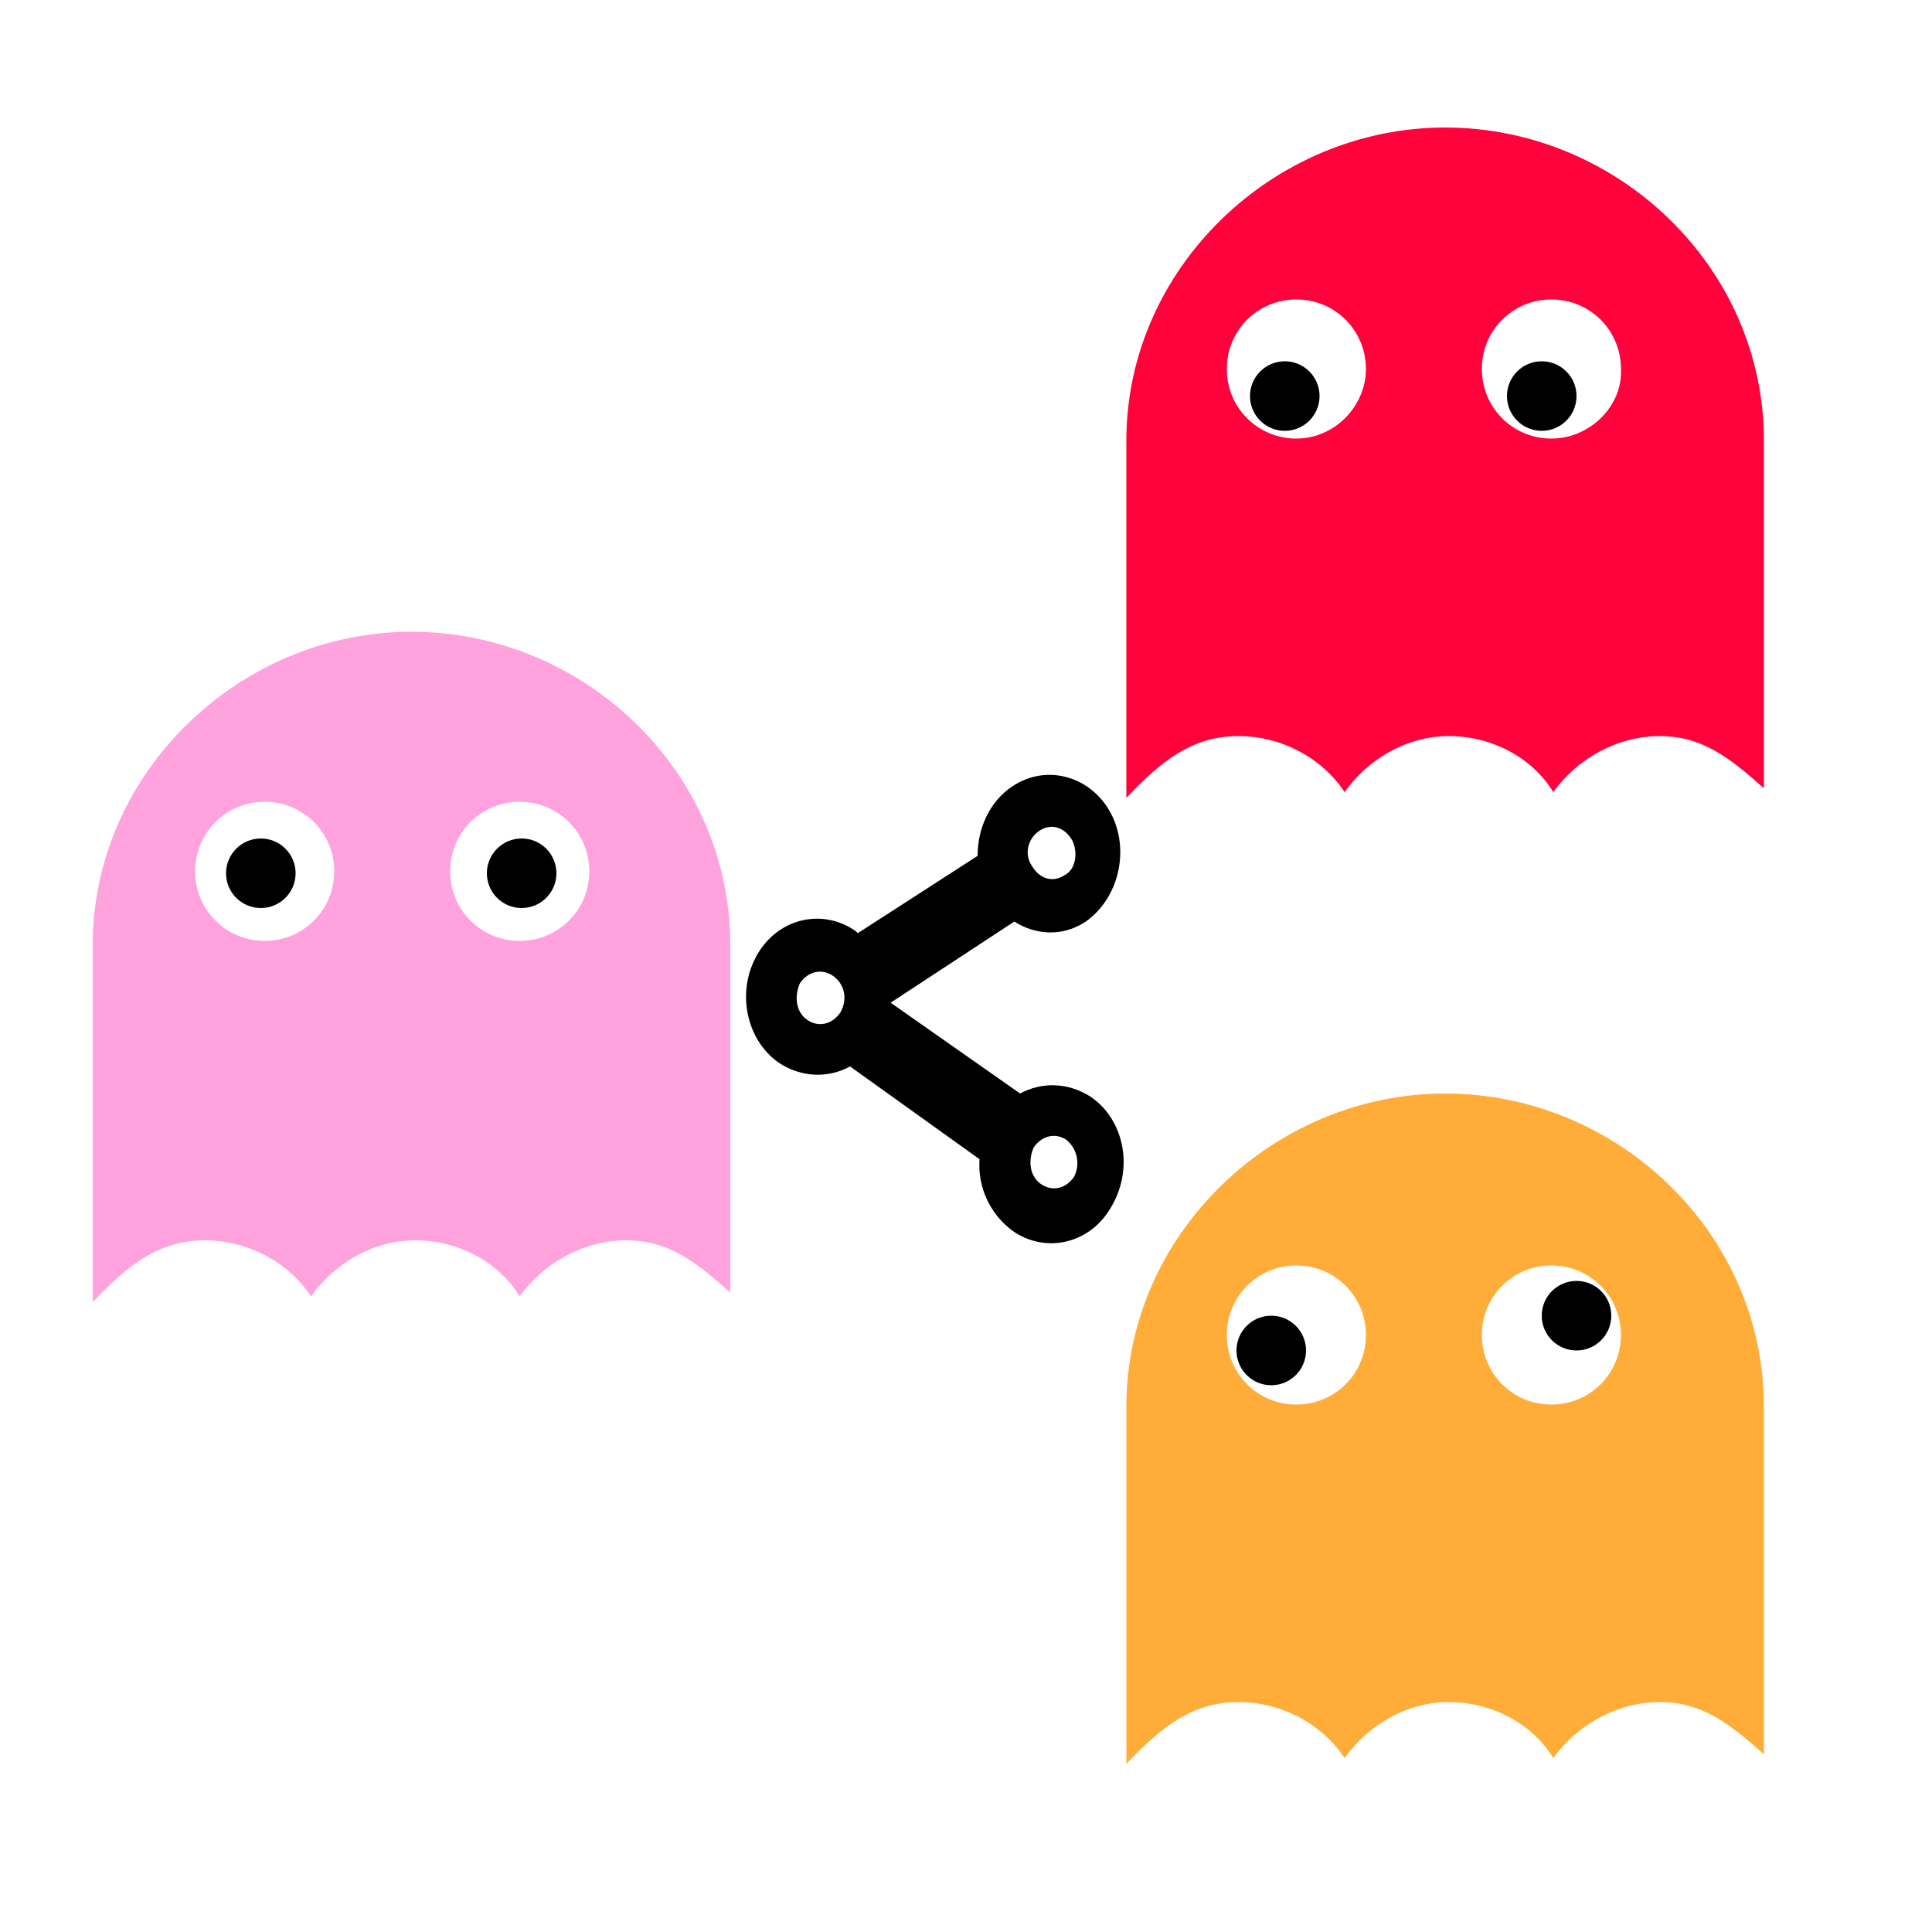 <?xml version="1.0" encoding="utf-8"?>
<!-- Generator: Adobe Illustrator 18.1.1, SVG Export Plug-In . SVG Version: 6.00 Build 0)  -->
<svg version="1.1" id="Layer_1" xmlns="http://www.w3.org/2000/svg" xmlns:xlink="http://www.w3.org/1999/xlink" x="0px" y="0px"
	 viewBox="-429 231 100 100" enable-background="new -429 231 100 100" xml:space="preserve">
<path fill="#FF023B" d="M-354.2,237.6c-8.9,0-16.5,7.3-16.5,16.2v18.5c1.8-1.9,3.4-3.2,5.8-3.2c2.2,0,4.3,1.1,5.5,2.9
	c1.2-1.7,3.2-2.9,5.4-2.9c2.2,0,4.3,1.1,5.4,2.9c1.2-1.7,3.3-2.9,5.5-2.9c2.2,0,3.6,1.1,5.4,2.7v-18
	C-337.7,244.8-345.3,237.6-354.2,237.6z M-361.9,253.7c-2,0-3.6-1.6-3.6-3.6c0-2,1.6-3.6,3.6-3.6c2,0,3.6,1.6,3.6,3.6
	C-358.3,252-359.9,253.7-361.9,253.7z M-348.7,253.7c-2,0-3.6-1.6-3.6-3.6c0-2,1.6-3.6,3.6-3.6c2,0,3.6,1.6,3.6,3.6
	C-345,252-346.7,253.7-348.7,253.7z"/>
<path fill="#FFA2DD" d="M-407.7,263.7c-8.9,0-16.5,7.3-16.5,16.2v18.5c1.8-1.9,3.4-3.2,5.8-3.2c2.2,0,4.3,1.1,5.5,2.9
	c1.2-1.7,3.2-2.9,5.4-2.9c2.2,0,4.3,1.1,5.4,2.9c1.2-1.7,3.3-2.9,5.5-2.9c2.2,0,3.6,1.1,5.4,2.7v-18
	C-391.2,270.9-398.8,263.7-407.7,263.7z M-415.3,279.7c-2,0-3.6-1.6-3.6-3.6s1.6-3.6,3.6-3.6c2,0,3.6,1.6,3.6,3.6
	S-413.3,279.7-415.3,279.7z M-402.1,279.7c-2,0-3.6-1.6-3.6-3.6s1.6-3.6,3.6-3.6c2,0,3.6,1.6,3.6,3.6S-400.1,279.7-402.1,279.7z"/>
<circle cx="-362.5" cy="251.5" r="1.8"/>
<circle cx="-349.2" cy="251.5" r="1.8"/>
<circle cx="-402" cy="276.2" r="1.8"/>
<circle cx="-415.5" cy="276.2" r="1.8"/>
<circle cx="-347.4" cy="299.1" r="1.8"/>
<circle cx="-363.2" cy="300.9" r="1.8"/>
<path fill="#FFAD38" d="M-354.2,287.6c-8.9,0-16.5,7.3-16.5,16.2v18.5c1.8-1.9,3.4-3.2,5.8-3.2c2.2,0,4.3,1.1,5.5,2.9
	c1.2-1.7,3.2-2.9,5.4-2.9c2.2,0,4.3,1.1,5.4,2.9c1.2-1.7,3.3-2.9,5.5-2.9c2.2,0,3.6,1.1,5.4,2.7v-18
	C-337.7,294.8-345.3,287.6-354.2,287.6z M-361.9,303.7c-2,0-3.6-1.6-3.6-3.6s1.6-3.6,3.6-3.6c2,0,3.6,1.6,3.6,3.6
	S-359.9,303.7-361.9,303.7z M-348.7,303.7c-2,0-3.6-1.6-3.6-3.6s1.6-3.6,3.6-3.6c2,0,3.6,1.6,3.6,3.6S-346.7,303.7-348.7,303.7z"/>
<path d="M-372.5,287.8c-1.2-0.8-2.6-0.8-3.7-0.2l-6.7-4.7l6.4-4.2c1.1,0.7,2.5,0.8,3.7,0c1.7-1.2,2.3-3.7,1.3-5.6
	c-1-1.9-3.3-2.6-5.1-1.4c-1.2,0.8-1.8,2.2-1.8,3.6l-6.2,4c0,0-0.1-0.1-0.1-0.1c-1.7-1.2-4-0.7-5.1,1.2c-1.1,1.9-0.6,4.4,1.1,5.6
	c1.2,0.8,2.6,0.8,3.7,0.2l6.7,4.8c-0.1,1.4,0.5,2.8,1.7,3.7c1.7,1.2,4,0.7,5.1-1.2C-370.3,291.5-370.8,289-372.5,287.8z M-375.2,274
	c0.6-0.4,1.3-0.2,1.7,0.5c0.3,0.6,0.2,1.5-0.4,1.8c-0.6,0.4-1.3,0.2-1.7-0.5C-376,275.2-375.8,274.4-375.2,274z M-385.5,283.4
	c-0.4,0.6-1.1,0.8-1.7,0.4c-0.6-0.4-0.7-1.2-0.4-1.9c0.4-0.6,1.1-0.8,1.7-0.4C-385.3,281.9-385.1,282.7-385.5,283.4z M-373.4,291.9
	c-0.4,0.6-1.1,0.8-1.7,0.4c-0.6-0.4-0.7-1.2-0.4-1.9c0.4-0.6,1.1-0.8,1.7-0.4C-373.2,290.5-373.1,291.3-373.4,291.9z"/>
</svg>
